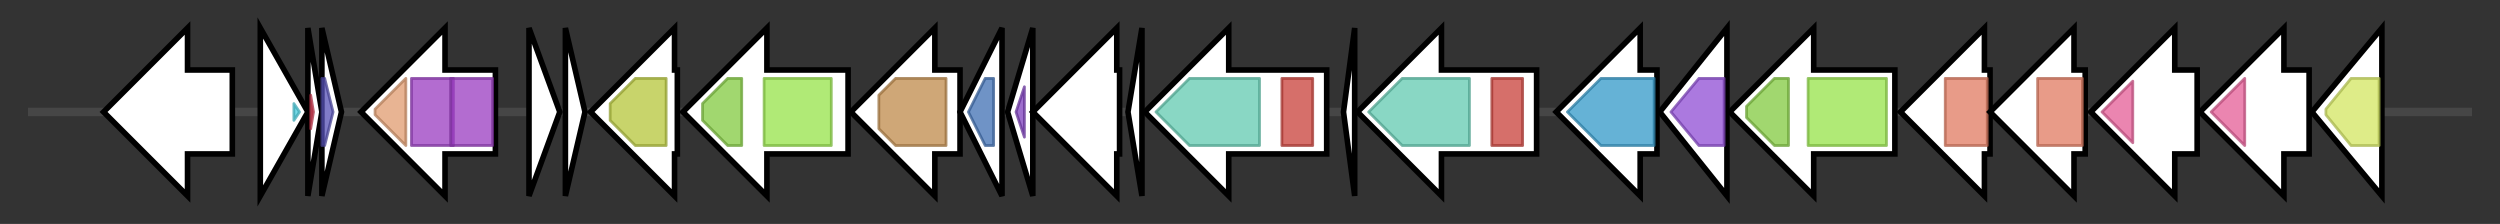 <svg version="1.1" baseProfile="full" xmlns="http://www.w3.org/2000/svg" width="893.2" height="80">
	<rect width="100%" height="100%" fill="#333333" stroke="none"/>
	<g>
		<line x1="10" y1="40.0" x2="883.2" y2="40.0" style="stroke:rgb(70,70,70); stroke-width:3 "/>
		<g>
			<title> (PDEEBABA_02096)
hypothetical protein</title>
			<polygon class=" (PDEEBABA_02096)
hypothetical protein" points="83,25 67,25 67,10 37,40 67,70 67,55 83,55" fill="rgb(255,255,255)" fill-opacity="1.0" stroke="rgb(0,0,0)" stroke-width="2"  />
		</g>
		<g>
			<title>sigO_1 (PDEEBABA_02097)
RNA polymerase sigma factor SigO</title>
			<polygon class="sigO_1 (PDEEBABA_02097)
RNA polymerase sigma factor SigO" points="93,10 110,40 93,70" fill="rgb(255,255,255)" fill-opacity="1.0" stroke="rgb(0,0,0)" stroke-width="2"  />
			<g>
				<title>Sigma70_r4 (PF04545)
"Sigma-70, region 4"</title>
				<polygon class="PF04545" points="105,37 107,40 105,43" stroke-linejoin="round" width="4" height="24" fill="rgb(75,207,224)" stroke="rgb(60,165,179)" stroke-width="1" opacity="0.75" />
			</g>
		</g>
		<g>
			<title> (PDEEBABA_02098)
hypothetical protein</title>
			<polygon class=" (PDEEBABA_02098)
hypothetical protein" points="110,10 115,40 110,70" fill="rgb(255,255,255)" fill-opacity="1.0" stroke="rgb(0,0,0)" stroke-width="2"  />
			<g>
				<title>YvrJ (PF12841)
"YvrJ protein family"</title>
				<polygon class="PF12841" points="111,34 112,40 111,46" stroke-linejoin="round" width="3" height="24" fill="rgb(207,53,76)" stroke="rgb(165,42,60)" stroke-width="1" opacity="0.75" />
			</g>
		</g>
		<g>
			<title> (PDEEBABA_02099)
hypothetical protein</title>
			<polygon class=" (PDEEBABA_02099)
hypothetical protein" points="115,10 122,40 115,70" fill="rgb(255,255,255)" fill-opacity="1.0" stroke="rgb(0,0,0)" stroke-width="2"  />
			<g>
				<title>HTH_16 (PF12645)
"Helix-turn-helix domain"</title>
				<polygon class="PF12645" points="115,28 116,28 119,40 116,52 115,52" stroke-linejoin="round" width="5" height="24" fill="rgb(85,81,181)" stroke="rgb(68,64,144)" stroke-width="1" opacity="0.75" />
			</g>
		</g>
		<g>
			<title> (PDEEBABA_02100)
hypothetical protein</title>
			<polygon class=" (PDEEBABA_02100)
hypothetical protein" points="177,25 159,25 159,10 129,40 159,70 159,55 177,55" fill="rgb(255,255,255)" fill-opacity="1.0" stroke="rgb(0,0,0)" stroke-width="2"  />
			<g>
				<title>CstA_5TM (PF13722)
"5TM C-terminal transporter carbon starvation CstA"</title>
				<polygon class="PF13722" points="134,39 145,28 145,28 145,52 145,52 134,41" stroke-linejoin="round" width="11" height="24" fill="rgb(224,155,111)" stroke="rgb(179,124,88)" stroke-width="1" opacity="0.75" />
			</g>
			<g>
				<title>CstA (PF02554)
"Carbon starvation protein CstA"</title>
				<rect class="PF02554" x="147" y="28" stroke-linejoin="round" width="15" height="24" fill="rgb(153,59,192)" stroke="rgb(122,47,153)" stroke-width="1" opacity="0.75" />
			</g>
			<g>
				<title>CstA (PF02554)
"Carbon starvation protein CstA"</title>
				<rect class="PF02554" x="161" y="28" stroke-linejoin="round" width="15" height="24" fill="rgb(153,59,192)" stroke="rgb(122,47,153)" stroke-width="1" opacity="0.75" />
			</g>
		</g>
		<g>
			<title> (PDEEBABA_02101)
hypothetical protein</title>
			<polygon class=" (PDEEBABA_02101)
hypothetical protein" points="189,10 200,40 189,70" fill="rgb(255,255,255)" fill-opacity="1.0" stroke="rgb(0,0,0)" stroke-width="2"  />
		</g>
		<g>
			<title> (PDEEBABA_02102)
hypothetical protein</title>
			<polygon class=" (PDEEBABA_02102)
hypothetical protein" points="202,10 209,40 202,70" fill="rgb(255,255,255)" fill-opacity="1.0" stroke="rgb(0,0,0)" stroke-width="2"  />
		</g>
		<g>
			<title> (PDEEBABA_02103)
hypothetical protein</title>
			<polygon class=" (PDEEBABA_02103)
hypothetical protein" points="242,25 241,25 241,10 211,40 241,70 241,55 242,55" fill="rgb(255,255,255)" fill-opacity="1.0" stroke="rgb(0,0,0)" stroke-width="2"  />
			<g>
				<title>Metallophos (PF00149)
"Calcineurin-like phosphoesterase"</title>
				<polygon class="PF00149" points="218,37 227,28 238,28 238,52 227,52 218,43" stroke-linejoin="round" width="20" height="24" fill="rgb(181,197,58)" stroke="rgb(144,157,46)" stroke-width="1" opacity="0.75" />
			</g>
		</g>
		<g>
			<title>btuD_2 (PDEEBABA_02104)
Vitamin B12 import ATP-binding protein BtuD</title>
			<polygon class="btuD_2 (PDEEBABA_02104)
Vitamin B12 import ATP-binding protein BtuD" points="303,25 274,25 274,10 244,40 274,70 274,55 303,55" fill="rgb(255,255,255)" fill-opacity="1.0" stroke="rgb(0,0,0)" stroke-width="2"  />
			<g>
				<title>ABC_tran (PF00005)
"ABC transporter"</title>
				<polygon class="PF00005" points="251,37 260,28 265,28 265,52 260,52 251,43" stroke-linejoin="round" width="14" height="24" fill="rgb(129,201,63)" stroke="rgb(103,160,50)" stroke-width="1" opacity="0.75" />
			</g>
			<g>
				<title>ABC_membrane (PF00664)
"ABC transporter transmembrane region"</title>
				<rect class="PF00664" x="273" y="28" stroke-linejoin="round" width="24" height="24" fill="rgb(149,226,73)" stroke="rgb(119,180,58)" stroke-width="1" opacity="0.75" />
			</g>
		</g>
		<g>
			<title> (PDEEBABA_02105)
hypothetical protein</title>
			<polygon class=" (PDEEBABA_02105)
hypothetical protein" points="343,25 334,25 334,10 304,40 334,70 334,55 343,55" fill="rgb(255,255,255)" fill-opacity="1.0" stroke="rgb(0,0,0)" stroke-width="2"  />
			<g>
				<title>NTP_transf_5 (PF14907)
"Uncharacterised nucleotidyltransferase"</title>
				<polygon class="PF14907" points="314,34 320,28 338,28 338,52 320,52 314,46" stroke-linejoin="round" width="24" height="24" fill="rgb(191,137,74)" stroke="rgb(152,109,59)" stroke-width="1" opacity="0.75" />
			</g>
		</g>
		<g>
			<title> (PDEEBABA_02106)
hypothetical protein</title>
			<polygon class=" (PDEEBABA_02106)
hypothetical protein" points="343,40 358,10 358,70" fill="rgb(255,255,255)" fill-opacity="1.0" stroke="rgb(0,0,0)" stroke-width="2"  />
			<g>
				<title>Transglut_core3 (PF13471)
"Transglutaminase-like superfamily"</title>
				<polygon class="PF13471" points="346,40 352,28 355,28 355,52 352,52" stroke-linejoin="round" width="11" height="24" fill="rgb(63,111,179)" stroke="rgb(50,88,143)" stroke-width="1" opacity="0.75" />
			</g>
		</g>
		<g>
			<title> (PDEEBABA_02107)
hypothetical protein</title>
			<polygon class=" (PDEEBABA_02107)
hypothetical protein" points="360,40 369,10 369,70" fill="rgb(255,255,255)" fill-opacity="1.0" stroke="rgb(0,0,0)" stroke-width="2"  />
			<g>
				<title>PqqD (PF05402)
"Coenzyme PQQ synthesis protein D (PqqD)"</title>
				<polygon class="PF05402" points="363,40 366,31 366,49" stroke-linejoin="round" width="6" height="24" fill="rgb(124,62,188)" stroke="rgb(99,49,150)" stroke-width="1" opacity="0.75" />
			</g>
		</g>
		<g>
			<title> (PDEEBABA_02108)
hypothetical protein</title>
			<polygon class=" (PDEEBABA_02108)
hypothetical protein" points="400,25 399,25 399,10 369,40 399,70 399,55 400,55" fill="rgb(255,255,255)" fill-opacity="1.0" stroke="rgb(0,0,0)" stroke-width="2"  />
		</g>
		<g>
			<title> (PDEEBABA_02109)
hypothetical protein</title>
			<polygon class=" (PDEEBABA_02109)
hypothetical protein" points="403,40 408,10 408,70" fill="rgb(255,255,255)" fill-opacity="1.0" stroke="rgb(0,0,0)" stroke-width="2"  />
		</g>
		<g>
			<title> (PDEEBABA_02110)
hypothetical protein</title>
			<polygon class=" (PDEEBABA_02110)
hypothetical protein" points="474,25 439,25 439,10 409,40 439,70 439,55 474,55" fill="rgb(255,255,255)" fill-opacity="1.0" stroke="rgb(0,0,0)" stroke-width="2"  />
			<g>
				<title>Asn_synthase (PF00733)
"Asparagine synthase"</title>
				<polygon class="PF00733" points="413,40 425,28 450,28 450,52 425,52 413,40" stroke-linejoin="round" width="37" height="24" fill="rgb(97,201,176)" stroke="rgb(77,160,140)" stroke-width="1" opacity="0.75" />
			</g>
			<g>
				<title>GATase_7 (PF13537)
"Glutamine amidotransferase domain"</title>
				<rect class="PF13537" x="458" y="28" stroke-linejoin="round" width="11" height="24" fill="rgb(200,63,57)" stroke="rgb(160,50,45)" stroke-width="1" opacity="0.75" />
			</g>
		</g>
		<g>
			<title> (PDEEBABA_02111)
hypothetical protein</title>
			<polygon class=" (PDEEBABA_02111)
hypothetical protein" points="480,40 484,10 484,70" fill="rgb(255,255,255)" fill-opacity="1.0" stroke="rgb(0,0,0)" stroke-width="2"  />
		</g>
		<g>
			<title> (PDEEBABA_02112)
hypothetical protein</title>
			<polygon class=" (PDEEBABA_02112)
hypothetical protein" points="549,25 515,25 515,10 485,40 515,70 515,55 549,55" fill="rgb(255,255,255)" fill-opacity="1.0" stroke="rgb(0,0,0)" stroke-width="2"  />
			<g>
				<title>Asn_synthase (PF00733)
"Asparagine synthase"</title>
				<polygon class="PF00733" points="489,40 501,28 525,28 525,52 501,52" stroke-linejoin="round" width="38" height="24" fill="rgb(97,201,176)" stroke="rgb(77,160,140)" stroke-width="1" opacity="0.75" />
			</g>
			<g>
				<title>GATase_7 (PF13537)
"Glutamine amidotransferase domain"</title>
				<rect class="PF13537" x="533" y="28" stroke-linejoin="round" width="11" height="24" fill="rgb(200,63,57)" stroke="rgb(160,50,45)" stroke-width="1" opacity="0.75" />
			</g>
		</g>
		<g>
			<title> (PDEEBABA_02113)
hypothetical protein</title>
			<polygon class=" (PDEEBABA_02113)
hypothetical protein" points="592,25 586,25 586,10 556,40 586,70 586,55 592,55" fill="rgb(255,255,255)" fill-opacity="1.0" stroke="rgb(0,0,0)" stroke-width="2"  />
			<g>
				<title>Acyl_transf_3 (PF01757)
"Acyltransferase family"</title>
				<polygon class="PF01757" points="560,40 572,28 591,28 591,52 572,52" stroke-linejoin="round" width="32" height="24" fill="rgb(50,152,200)" stroke="rgb(40,121,160)" stroke-width="1" opacity="0.75" />
			</g>
		</g>
		<g>
			<title> (PDEEBABA_02114)
hypothetical protein</title>
			<polygon class=" (PDEEBABA_02114)
hypothetical protein" points="593,40 617,10 617,70" fill="rgb(255,255,255)" fill-opacity="1.0" stroke="rgb(0,0,0)" stroke-width="2"  />
			<g>
				<title>Metallophos_2 (PF12850)
"Calcineurin-like phosphoesterase superfamily domain"</title>
				<polygon class="PF12850" points="597,40 607,28 616,28 616,52 607,52 597,40" stroke-linejoin="round" width="19" height="24" fill="rgb(143,76,212)" stroke="rgb(114,60,169)" stroke-width="1" opacity="0.75" />
			</g>
		</g>
		<g>
			<title>pglK (PDEEBABA_02115)
Protein glycosylation K</title>
			<polygon class="pglK (PDEEBABA_02115)
Protein glycosylation K" points="677,25 648,25 648,10 618,40 648,70 648,55 677,55" fill="rgb(255,255,255)" fill-opacity="1.0" stroke="rgb(0,0,0)" stroke-width="2"  />
			<g>
				<title>ABC_tran (PF00005)
"ABC transporter"</title>
				<polygon class="PF00005" points="624,38 634,28 639,28 639,52 634,52 624,42" stroke-linejoin="round" width="15" height="24" fill="rgb(129,201,63)" stroke="rgb(103,160,50)" stroke-width="1" opacity="0.75" />
			</g>
			<g>
				<title>ABC_membrane (PF00664)
"ABC transporter transmembrane region"</title>
				<rect class="PF00664" x="646" y="28" stroke-linejoin="round" width="28" height="24" fill="rgb(149,226,73)" stroke="rgb(119,180,58)" stroke-width="1" opacity="0.75" />
			</g>
		</g>
		<g>
			<title>glyG (PDEEBABA_02116)
Glycosyltransferase GlyG</title>
			<polygon class="glyG (PDEEBABA_02116)
Glycosyltransferase GlyG" points="711,25 709,25 709,10 679,40 709,70 709,55 711,55" fill="rgb(255,255,255)" fill-opacity="1.0" stroke="rgb(0,0,0)" stroke-width="2"  />
			<g>
				<title>Glycos_transf_2 (PF00535)
"Glycosyl transferase family 2"</title>
				<polygon class="PF00535" points="695,28 695,28 710,28 710,52 695,52 695,52" stroke-linejoin="round" width="15" height="24" fill="rgb(224,122,96)" stroke="rgb(179,97,76)" stroke-width="1" opacity="0.75" />
			</g>
		</g>
		<g>
			<title>arnC_2 (PDEEBABA_02117)
Undecaprenyl-phosphate 4-deoxy-4-formamido-L-arabinose transferase</title>
			<polygon class="arnC_2 (PDEEBABA_02117)
Undecaprenyl-phosphate 4-deoxy-4-formamido-L-arabinose transferase" points="745,25 741,25 741,10 711,40 741,70 741,55 745,55" fill="rgb(255,255,255)" fill-opacity="1.0" stroke="rgb(0,0,0)" stroke-width="2"  />
			<g>
				<title>Glycos_transf_2 (PF00535)
"Glycosyl transferase family 2"</title>
				<rect class="PF00535" x="728" y="28" stroke-linejoin="round" width="16" height="24" fill="rgb(224,122,96)" stroke="rgb(179,97,76)" stroke-width="1" opacity="0.75" />
			</g>
		</g>
		<g>
			<title>gtfA_1 (PDEEBABA_02118)
UDP-N-acetylglucosamine--peptide N-acetylglucosaminyltransferase GtfA subunit</title>
			<polygon class="gtfA_1 (PDEEBABA_02118)
UDP-N-acetylglucosamine--peptide N-acetylglucosaminyltransferase GtfA subunit" points="785,25 777,25 777,10 747,40 777,70 777,55 785,55" fill="rgb(255,255,255)" fill-opacity="1.0" stroke="rgb(0,0,0)" stroke-width="2"  />
			<g>
				<title>Glycos_transf_1 (PF00534)
"Glycosyl transferases group 1"</title>
				<polygon class="PF00534" points="751,40 762,29 762,51" stroke-linejoin="round" width="15" height="24" fill="rgb(228,92,150)" stroke="rgb(182,73,119)" stroke-width="1" opacity="0.75" />
			</g>
		</g>
		<g>
			<title>gtfA_2 (PDEEBABA_02119)
UDP-N-acetylglucosamine--peptide N-acetylglucosaminyltransferase GtfA subunit</title>
			<polygon class="gtfA_2 (PDEEBABA_02119)
UDP-N-acetylglucosamine--peptide N-acetylglucosaminyltransferase GtfA subunit" points="825,25 816,25 816,10 786,40 816,70 816,55 825,55" fill="rgb(255,255,255)" fill-opacity="1.0" stroke="rgb(0,0,0)" stroke-width="2"  />
			<g>
				<title>Glycos_transf_1 (PF00534)
"Glycosyl transferases group 1"</title>
				<polygon class="PF00534" points="790,40 802,28 802,28 802,52 802,52" stroke-linejoin="round" width="15" height="24" fill="rgb(228,92,150)" stroke="rgb(182,73,119)" stroke-width="1" opacity="0.75" />
			</g>
		</g>
		<g>
			<title> (PDEEBABA_02120)
hypothetical protein</title>
			<polygon class=" (PDEEBABA_02120)
hypothetical protein" points="826,40 851,10 851,70" fill="rgb(255,255,255)" fill-opacity="1.0" stroke="rgb(0,0,0)" stroke-width="2"  />
			<g>
				<title>Choline_kinase (PF01633)
"Choline/ethanolamine kinase"</title>
				<polygon class="PF01633" points="831,39 840,28 850,28 850,52 840,52 831,41" stroke-linejoin="round" width="19" height="24" fill="rgb(211,229,96)" stroke="rgb(168,183,76)" stroke-width="1" opacity="0.75" />
			</g>
		</g>
	</g>
</svg>
